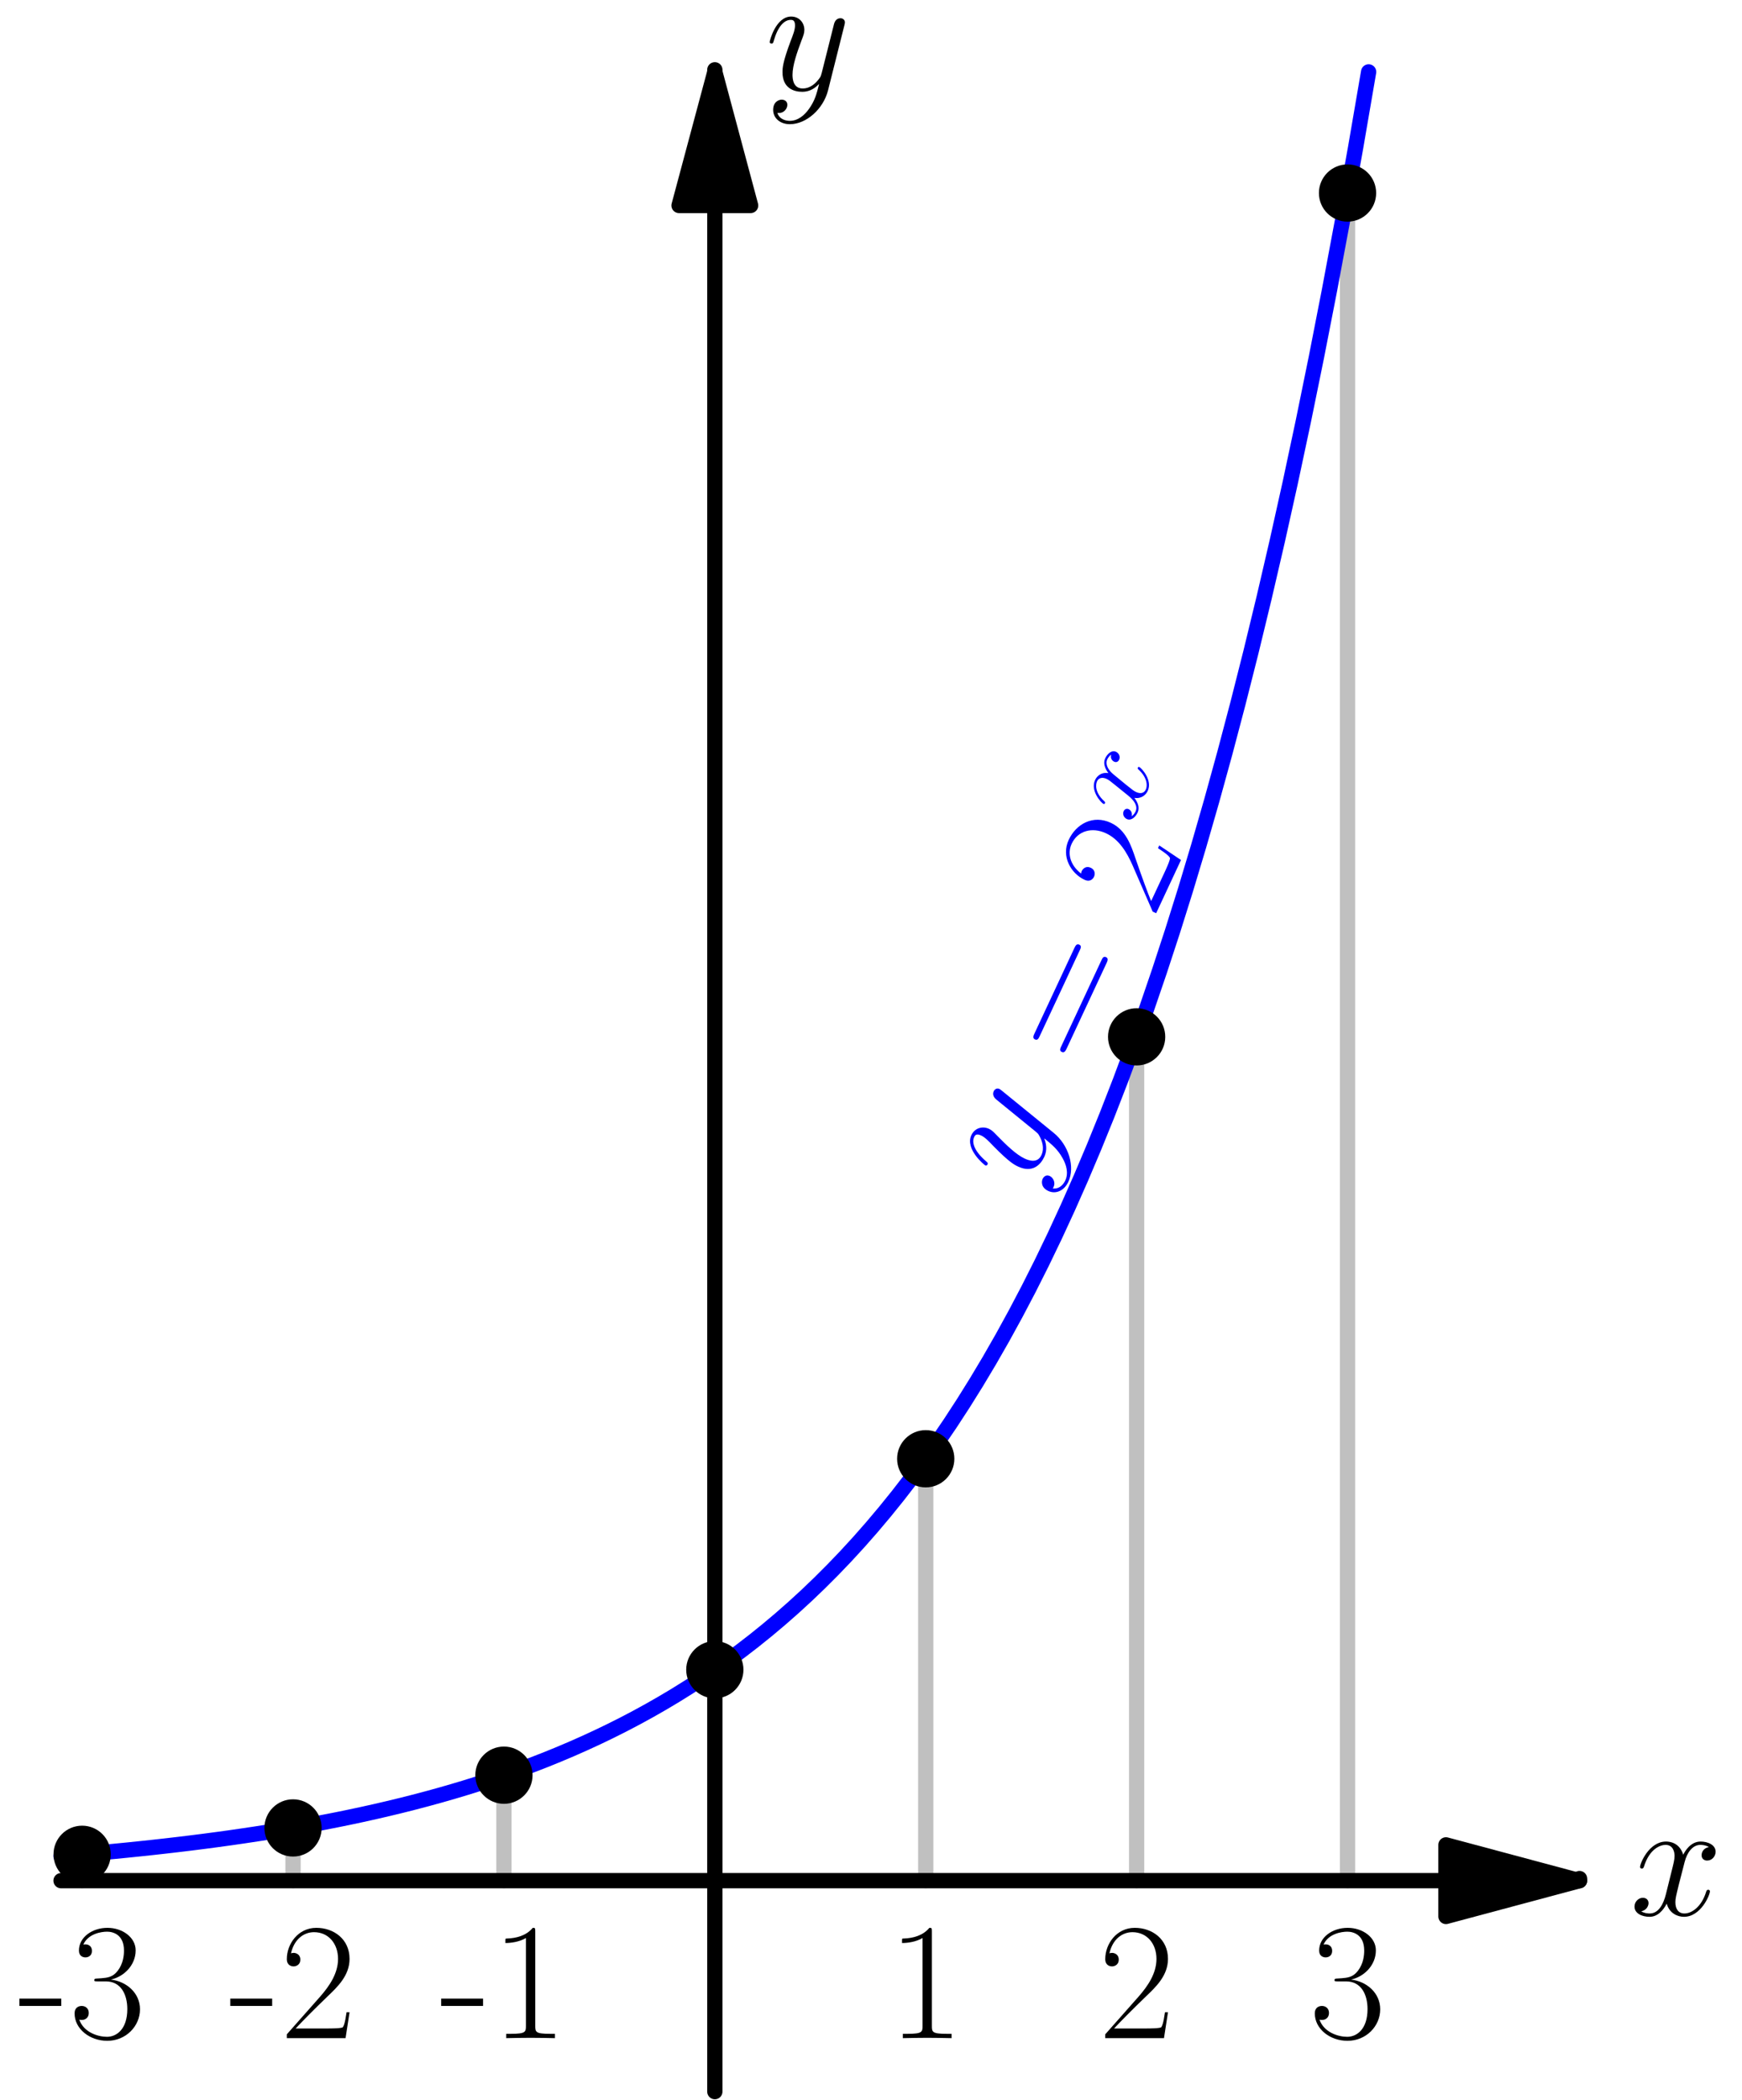 <?xml version='1.0' encoding='ISO-8859-1'?>
<!DOCTYPE svg PUBLIC "-//W3C//DTD SVG 1.1//EN" "http://www.w3.org/Graphics/SVG/1.1/DTD/svg11.dtd">
<!-- This file was generated by dvisvgm 1.2.2 (x86_64-pc-linux-gnu) -->
<!-- Mon Feb  5 13:59:41 2018 -->
<svg height='311.811pt' version='1.1' viewBox='56.409 53.858 258.732 311.811' width='258.732pt' xmlns='http://www.w3.org/2000/svg' xmlns:xlink='http://www.w3.org/1999/xlink'>
<defs>
<path d='M6.344 -4.802V-5.897H0.1V-4.802H6.344Z' id='g0-45'/>
<path d='M6.618 -15.898C6.618 -16.421 6.593 -16.446 6.245 -16.446C5.275 -15.276 3.807 -14.903 2.413 -14.853C2.339 -14.853 2.214 -14.853 2.189 -14.804S2.165 -14.704 2.165 -14.182C2.936 -14.182 4.23 -14.331 5.225 -14.928V-1.816C5.225 -0.945 5.175 -0.647 3.035 -0.647H2.289V0C3.483 -0.025 4.727 -0.05 5.921 -0.05S8.36 -0.025 9.554 0V-0.647H8.808C6.668 -0.647 6.618 -0.921 6.618 -1.816V-15.898Z' id='g0-49'/>
<path d='M10.375 -3.856H9.927C9.678 -2.09 9.479 -1.791 9.38 -1.642C9.255 -1.443 7.464 -1.443 7.116 -1.443H2.339C3.234 -2.413 4.976 -4.18 7.091 -6.22C8.608 -7.663 10.375 -9.355 10.375 -11.818C10.375 -14.754 8.036 -16.446 5.424 -16.446C2.687 -16.446 1.02 -14.032 1.02 -11.793C1.02 -10.823 1.742 -10.698 2.04 -10.698C2.289 -10.698 3.035 -10.848 3.035 -11.719C3.035 -12.49 2.388 -12.714 2.04 -12.714C1.891 -12.714 1.742 -12.689 1.642 -12.639C2.115 -14.754 3.558 -15.799 5.076 -15.799C7.24 -15.799 8.658 -14.082 8.658 -11.818C8.658 -9.653 7.389 -7.787 5.971 -6.17L1.02 -0.572V0H9.778L10.375 -3.856Z' id='g0-50'/>
<path d='M5.498 -8.459C7.713 -8.459 8.683 -6.543 8.683 -4.329C8.683 -1.344 7.091 -0.199 5.648 -0.199C4.329 -0.199 2.189 -0.846 1.518 -2.762C1.642 -2.712 1.766 -2.712 1.891 -2.712C2.488 -2.712 2.936 -3.11 2.936 -3.757C2.936 -4.478 2.388 -4.802 1.891 -4.802C1.468 -4.802 0.821 -4.603 0.821 -3.682C0.821 -1.393 3.06 0.398 5.698 0.398C8.459 0.398 10.574 -1.766 10.574 -4.304C10.574 -6.718 8.584 -8.459 6.22 -8.733C8.111 -9.131 9.927 -10.823 9.927 -13.087C9.927 -15.027 7.962 -16.446 5.722 -16.446C3.458 -16.446 1.468 -15.052 1.468 -13.062C1.468 -12.191 2.115 -12.042 2.438 -12.042C2.961 -12.042 3.409 -12.365 3.409 -13.012S2.961 -13.983 2.438 -13.983C2.339 -13.983 2.214 -13.983 2.115 -13.933C2.836 -15.575 4.802 -15.873 5.673 -15.873S8.186 -15.45 8.186 -13.062C8.186 -12.365 8.086 -11.121 7.24 -10.027C6.494 -9.056 5.648 -9.007 4.827 -8.932C4.702 -8.932 4.13 -8.882 4.031 -8.882C3.856 -8.857 3.757 -8.832 3.757 -8.658S3.782 -8.459 4.279 -8.459H5.498Z' id='g0-51'/>
<path d='M15.998 -7.986C16.371 -7.986 16.744 -7.986 16.744 -8.409C16.744 -8.857 16.321 -8.857 15.898 -8.857H1.99C1.567 -8.857 1.144 -8.857 1.144 -8.409C1.144 -7.986 1.518 -7.986 1.891 -7.986H15.998ZM15.898 -3.558C16.321 -3.558 16.744 -3.558 16.744 -4.006C16.744 -4.429 16.371 -4.429 15.998 -4.429H1.891C1.518 -4.429 1.144 -4.429 1.144 -4.006C1.144 -3.558 1.567 -3.558 1.99 -3.558H15.898Z' id='g0-61'/>
<path d='M11.793 -10.151C10.997 -10.002 10.698 -9.405 10.698 -8.932C10.698 -8.335 11.171 -8.136 11.519 -8.136C12.266 -8.136 12.788 -8.783 12.788 -9.454C12.788 -10.499 11.594 -10.972 10.549 -10.972C9.031 -10.972 8.186 -9.479 7.962 -9.007C7.389 -10.873 5.847 -10.972 5.399 -10.972C2.861 -10.972 1.518 -7.713 1.518 -7.165C1.518 -7.066 1.617 -6.942 1.791 -6.942C1.99 -6.942 2.04 -7.091 2.09 -7.19C2.936 -9.952 4.603 -10.475 5.324 -10.475C6.444 -10.475 6.668 -9.43 6.668 -8.832C6.668 -8.285 6.519 -7.713 6.22 -6.519L5.374 -3.11C5.001 -1.617 4.279 -0.249 2.961 -0.249C2.836 -0.249 2.214 -0.249 1.692 -0.572C2.588 -0.746 2.787 -1.493 2.787 -1.791C2.787 -2.289 2.413 -2.588 1.941 -2.588C1.344 -2.588 0.697 -2.065 0.697 -1.269C0.697 -0.224 1.866 0.249 2.936 0.249C4.13 0.249 4.976 -0.697 5.498 -1.717C5.897 -0.249 7.141 0.249 8.061 0.249C10.599 0.249 11.942 -3.01 11.942 -3.558C11.942 -3.682 11.843 -3.782 11.694 -3.782C11.47 -3.782 11.445 -3.657 11.37 -3.458C10.698 -1.269 9.255 -0.249 8.136 -0.249C7.265 -0.249 6.792 -0.896 6.792 -1.916C6.792 -2.463 6.892 -2.861 7.29 -4.503L8.161 -7.887C8.534 -9.38 9.38 -10.475 10.524 -10.475C10.574 -10.475 11.271 -10.475 11.793 -10.151Z' id='g1-120'/>
<path d='M6.543 2.787C5.872 3.732 4.901 4.578 3.682 4.578C3.384 4.578 2.189 4.528 1.816 3.384C1.891 3.409 2.015 3.409 2.065 3.409C2.811 3.409 3.309 2.762 3.309 2.189S2.836 1.418 2.463 1.418C2.065 1.418 1.194 1.717 1.194 2.936C1.194 4.205 2.264 5.076 3.682 5.076C6.17 5.076 8.683 2.787 9.38 0.025L11.818 -9.678C11.843 -9.803 11.893 -9.952 11.893 -10.101C11.893 -10.475 11.594 -10.723 11.221 -10.723C10.997 -10.723 10.475 -10.624 10.275 -9.877L8.434 -2.563C8.31 -2.115 8.31 -2.065 8.111 -1.791C7.613 -1.095 6.792 -0.249 5.598 -0.249C4.205 -0.249 4.08 -1.617 4.08 -2.289C4.08 -3.707 4.752 -5.623 5.424 -7.414C5.698 -8.136 5.847 -8.484 5.847 -8.982C5.847 -10.027 5.1 -10.972 3.881 -10.972C1.592 -10.972 0.672 -7.364 0.672 -7.165C0.672 -7.066 0.771 -6.942 0.945 -6.942C1.169 -6.942 1.194 -7.041 1.294 -7.389C1.891 -9.479 2.836 -10.475 3.807 -10.475C4.031 -10.475 4.454 -10.475 4.454 -9.653C4.454 -9.007 4.18 -8.285 3.807 -7.34C2.588 -4.08 2.588 -3.259 2.588 -2.662C2.588 -0.299 4.279 0.249 5.523 0.249C6.245 0.249 7.141 0.025 8.011 -0.896L8.036 -0.871C7.663 0.597 7.414 1.567 6.543 2.787Z' id='g1-121'/>
<use id='g2-120' transform='scale(0.695)' xlink:href='#g1-120'/>
</defs>
<g id='page1' transform='matrix(0.996 0 0 0.996 0 0)'>
<g transform='matrix(1 0 0 1 163.233 334.452)'>
<path d='M -94.35 -0L -94.35 -3.931' fill='none' stroke='#c0c0c0' stroke-linecap='round' stroke-linejoin='round' stroke-miterlimit='10.037' stroke-width='2.276'/>
</g><use x='59.426' xlink:href='#g0-45' y='357.93'/>
<use x='66.937' xlink:href='#g0-51' y='357.93'/>

<g transform='matrix(1 0 0 1 163.233 334.452)'>
<path d='M -62.9 -0L -62.9 -7.863' fill='none' stroke='#c0c0c0' stroke-linecap='round' stroke-linejoin='round' stroke-miterlimit='10.037' stroke-width='2.276'/>
</g><use x='90.876' xlink:href='#g0-45' y='357.93'/>
<use x='98.387' xlink:href='#g0-50' y='357.93'/>

<g transform='matrix(1 0 0 1 163.233 334.452)'>
<path d='M -31.45 -0L -31.45 -15.725' fill='none' stroke='#c0c0c0' stroke-linecap='round' stroke-linejoin='round' stroke-miterlimit='10.037' stroke-width='2.276'/>
</g><use x='122.326' xlink:href='#g0-45' y='357.93'/>
<use x='129.837' xlink:href='#g0-49' y='357.93'/>

<g transform='matrix(1 0 0 1 163.233 334.452)'>
<path d='M 0 0L 0 -31.45' fill='none' stroke='#c0c0c0' stroke-linecap='round' stroke-linejoin='round' stroke-miterlimit='10.037' stroke-width='2.276'/>
</g>
<g transform='matrix(1 0 0 1 163.233 334.452)'>
<path d='M 31.45 0L 31.45 -62.9' fill='none' stroke='#c0c0c0' stroke-linecap='round' stroke-linejoin='round' stroke-miterlimit='10.037' stroke-width='2.276'/>
</g><use x='188.982' xlink:href='#g0-49' y='357.93'/>

<g transform='matrix(1 0 0 1 163.233 334.452)'>
<path d='M 62.9 0L 62.9 -125.8' fill='none' stroke='#c0c0c0' stroke-linecap='round' stroke-linejoin='round' stroke-miterlimit='10.037' stroke-width='2.276'/>
</g><use x='220.432' xlink:href='#g0-50' y='357.93'/>

<g transform='matrix(1 0 0 1 163.233 334.452)'>
<path d='M 94.35 0L 94.35 -251.601' fill='none' stroke='#c0c0c0' stroke-linecap='round' stroke-linejoin='round' stroke-miterlimit='10.037' stroke-width='2.276'/>
</g><use x='251.882' xlink:href='#g0-51' y='357.93'/>

<g transform='matrix(1 0 0 1 163.233 334.452)'>
<path d='M 109.028 0L -97.495 -0' fill='none' stroke='#000000' stroke-linecap='round' stroke-linejoin='round' stroke-miterlimit='10.037' stroke-width='2.276'/>
</g>
<g transform='matrix(1 0 0 1 163.233 334.452)'>
<path d='M 128.945 0L 109.028 -5.337L 109.028 5.337L 128.945 0Z' fill='#000000'/>
</g>
<g transform='matrix(1 0 0 1 163.233 334.452)'>
<path d='M 128.945 0L 109.028 -5.337L 109.028 5.337L 128.945 0Z' fill='none' stroke='#000000' stroke-linecap='round' stroke-linejoin='round' stroke-miterlimit='10.037' stroke-width='2.276'/>
</g>
<g transform='matrix(1 0 0 1 163.233 334.452)'>
<path d='M 128.945 0L 128.945 -0.315' fill='none' stroke='#000000' stroke-linecap='round' stroke-linejoin='round' stroke-miterlimit='10.037' stroke-width='2.276'/>
</g><use x='299.682' xlink:href='#g1-120' y='339.591'/>

<g transform='matrix(1 0 0 1 163.233 334.452)'>
<path d='M 0 -249.742L 0 31.45' fill='none' stroke='#000000' stroke-linecap='round' stroke-linejoin='round' stroke-miterlimit='10.037' stroke-width='2.276'/>
</g>
<g transform='matrix(1 0 0 1 163.233 334.452)'>
<path d='M 0 -269.659L -5.337 -249.742L 5.337 -249.742L 0 -269.659Z' fill='#000000'/>
</g>
<g transform='matrix(1 0 0 1 163.233 334.452)'>
<path d='M 0 -269.659L -5.337 -249.742L 5.337 -249.742L 0 -269.659Z' fill='none' stroke='#000000' stroke-linecap='round' stroke-linejoin='round' stroke-miterlimit='10.037' stroke-width='2.276'/>
</g>
<g transform='matrix(1 0 0 1 163.233 334.452)'>
<path d='M 0 -269.659L 0 -269.973' fill='none' stroke='#000000' stroke-linecap='round' stroke-linejoin='round' stroke-miterlimit='10.037' stroke-width='2.276'/>
</g><use x='170.737' xlink:href='#g1-121' y='67.513'/>

<g transform='matrix(1 0 0 1 163.233 334.452)'>
<path d='M -97.495 -3.668L -95.545 -3.829L -93.595 -3.997L -91.645 -4.173L -89.696 -4.356L -87.746 -4.547L -85.796 -4.747L -83.846 -4.955L -81.896 -5.173L -79.946 -5.4L -77.996 -5.637L -76.046 -5.885L -74.096 -6.143L -72.147 -6.413L -70.197 -6.695L -68.247 -6.989L -66.297 -7.295L -64.347 -7.616L -62.397 -7.95L -60.447 -8.299L -58.497 -8.664L -56.547 -9.044L -54.597 -9.441L -52.647 -9.856L -50.697 -10.289L -48.748 -10.741L -46.798 -11.212L -44.848 -11.704L -42.898 -12.219L -40.948 -12.755L -38.998 -13.315L -37.048 -13.9L -35.098 -14.51L -33.148 -15.147L -31.198 -15.812L -29.249 -16.507L -27.299 -17.232L -25.349 -17.988L -23.399 -18.778L -21.449 -19.603L -19.499 -20.464L -17.549 -21.362L -15.599 -22.3L -13.649 -23.279L -11.699 -24.302L -9.75 -25.369L -7.8 -26.483L -5.85 -27.646L -3.9 -28.86L -1.95 -30.127L 0 -31.45L 1.95 -32.831L 3.9 -34.273L 5.85 -35.778L 7.8 -37.349L 9.75 -38.989L 11.699 -40.701L 13.649 -42.488L 15.599 -44.354L 17.549 -46.302L 19.499 -48.335L 21.449 -50.457L 23.399 -52.673L 25.349 -54.986L 27.299 -57.401L 29.249 -59.921L 31.198 -62.552L 33.148 -65.299L 35.098 -68.166L 37.048 -71.16L 38.998 -74.285L 40.948 -77.547L 42.898 -80.952L 44.848 -84.507L 46.798 -88.217L 48.748 -92.091L 50.697 -96.135L 52.647 -100.357L 54.597 -104.763L 56.547 -109.364L 58.497 -114.166L 60.447 -119.179L 62.397 -124.413L 64.347 -129.876L 66.297 -135.579L 68.247 -141.533L 70.197 -147.748L 72.147 -154.236L 74.096 -161.008L 76.046 -168.078L 77.996 -175.459L 79.946 -183.164L 81.896 -191.207L 83.846 -199.603L 85.796 -208.368L 87.746 -217.518L 89.696 -227.07L 91.645 -237.041L 93.595 -247.45L 95.545 -258.316L 97.495 -269.659' fill='none' stroke='#0000ff' stroke-linecap='round' stroke-linejoin='round' stroke-miterlimit='10.037' stroke-width='2.276'/>
</g><g fill='#0000ff' transform='matrix(0.423 -0.906 0.906 0.423 -89.199 325.006)'>
<use x='211.268' xlink:href='#g1-121' y='231.369'/>
<use x='230.95' xlink:href='#g0-61' y='231.369'/>
<use x='255.771' xlink:href='#g0-50' y='231.369'/>
<use x='267.181' xlink:href='#g2-120' y='222.34'/>
</g>

<g transform='matrix(1 0 0 1 163.233 334.452)'>
<circle cx='-94.35' cy='-3.931' r='4.268' fill='#000000'/>
</g>
<g transform='matrix(1 0 0 1 163.233 334.452)'>
<circle cx='-62.9' cy='-7.863' r='4.268' fill='#000000'/>
</g>
<g transform='matrix(1 0 0 1 163.233 334.452)'>
<circle cx='-31.45' cy='-15.725' r='4.268' fill='#000000'/>
</g>
<g transform='matrix(1 0 0 1 163.233 334.452)'>
<circle cx='0' cy='-31.45' r='4.268' fill='#000000'/>
</g>
<g transform='matrix(1 0 0 1 163.233 334.452)'>
<circle cx='31.45' cy='-62.9' r='4.268' fill='#000000'/>
</g>
<g transform='matrix(1 0 0 1 163.233 334.452)'>
<circle cx='62.9' cy='-125.8' r='4.268' fill='#000000'/>
</g>
<g transform='matrix(1 0 0 1 163.233 334.452)'>
<circle cx='94.35' cy='-251.601' r='4.268' fill='#000000'/>
</g></g>
</svg>

